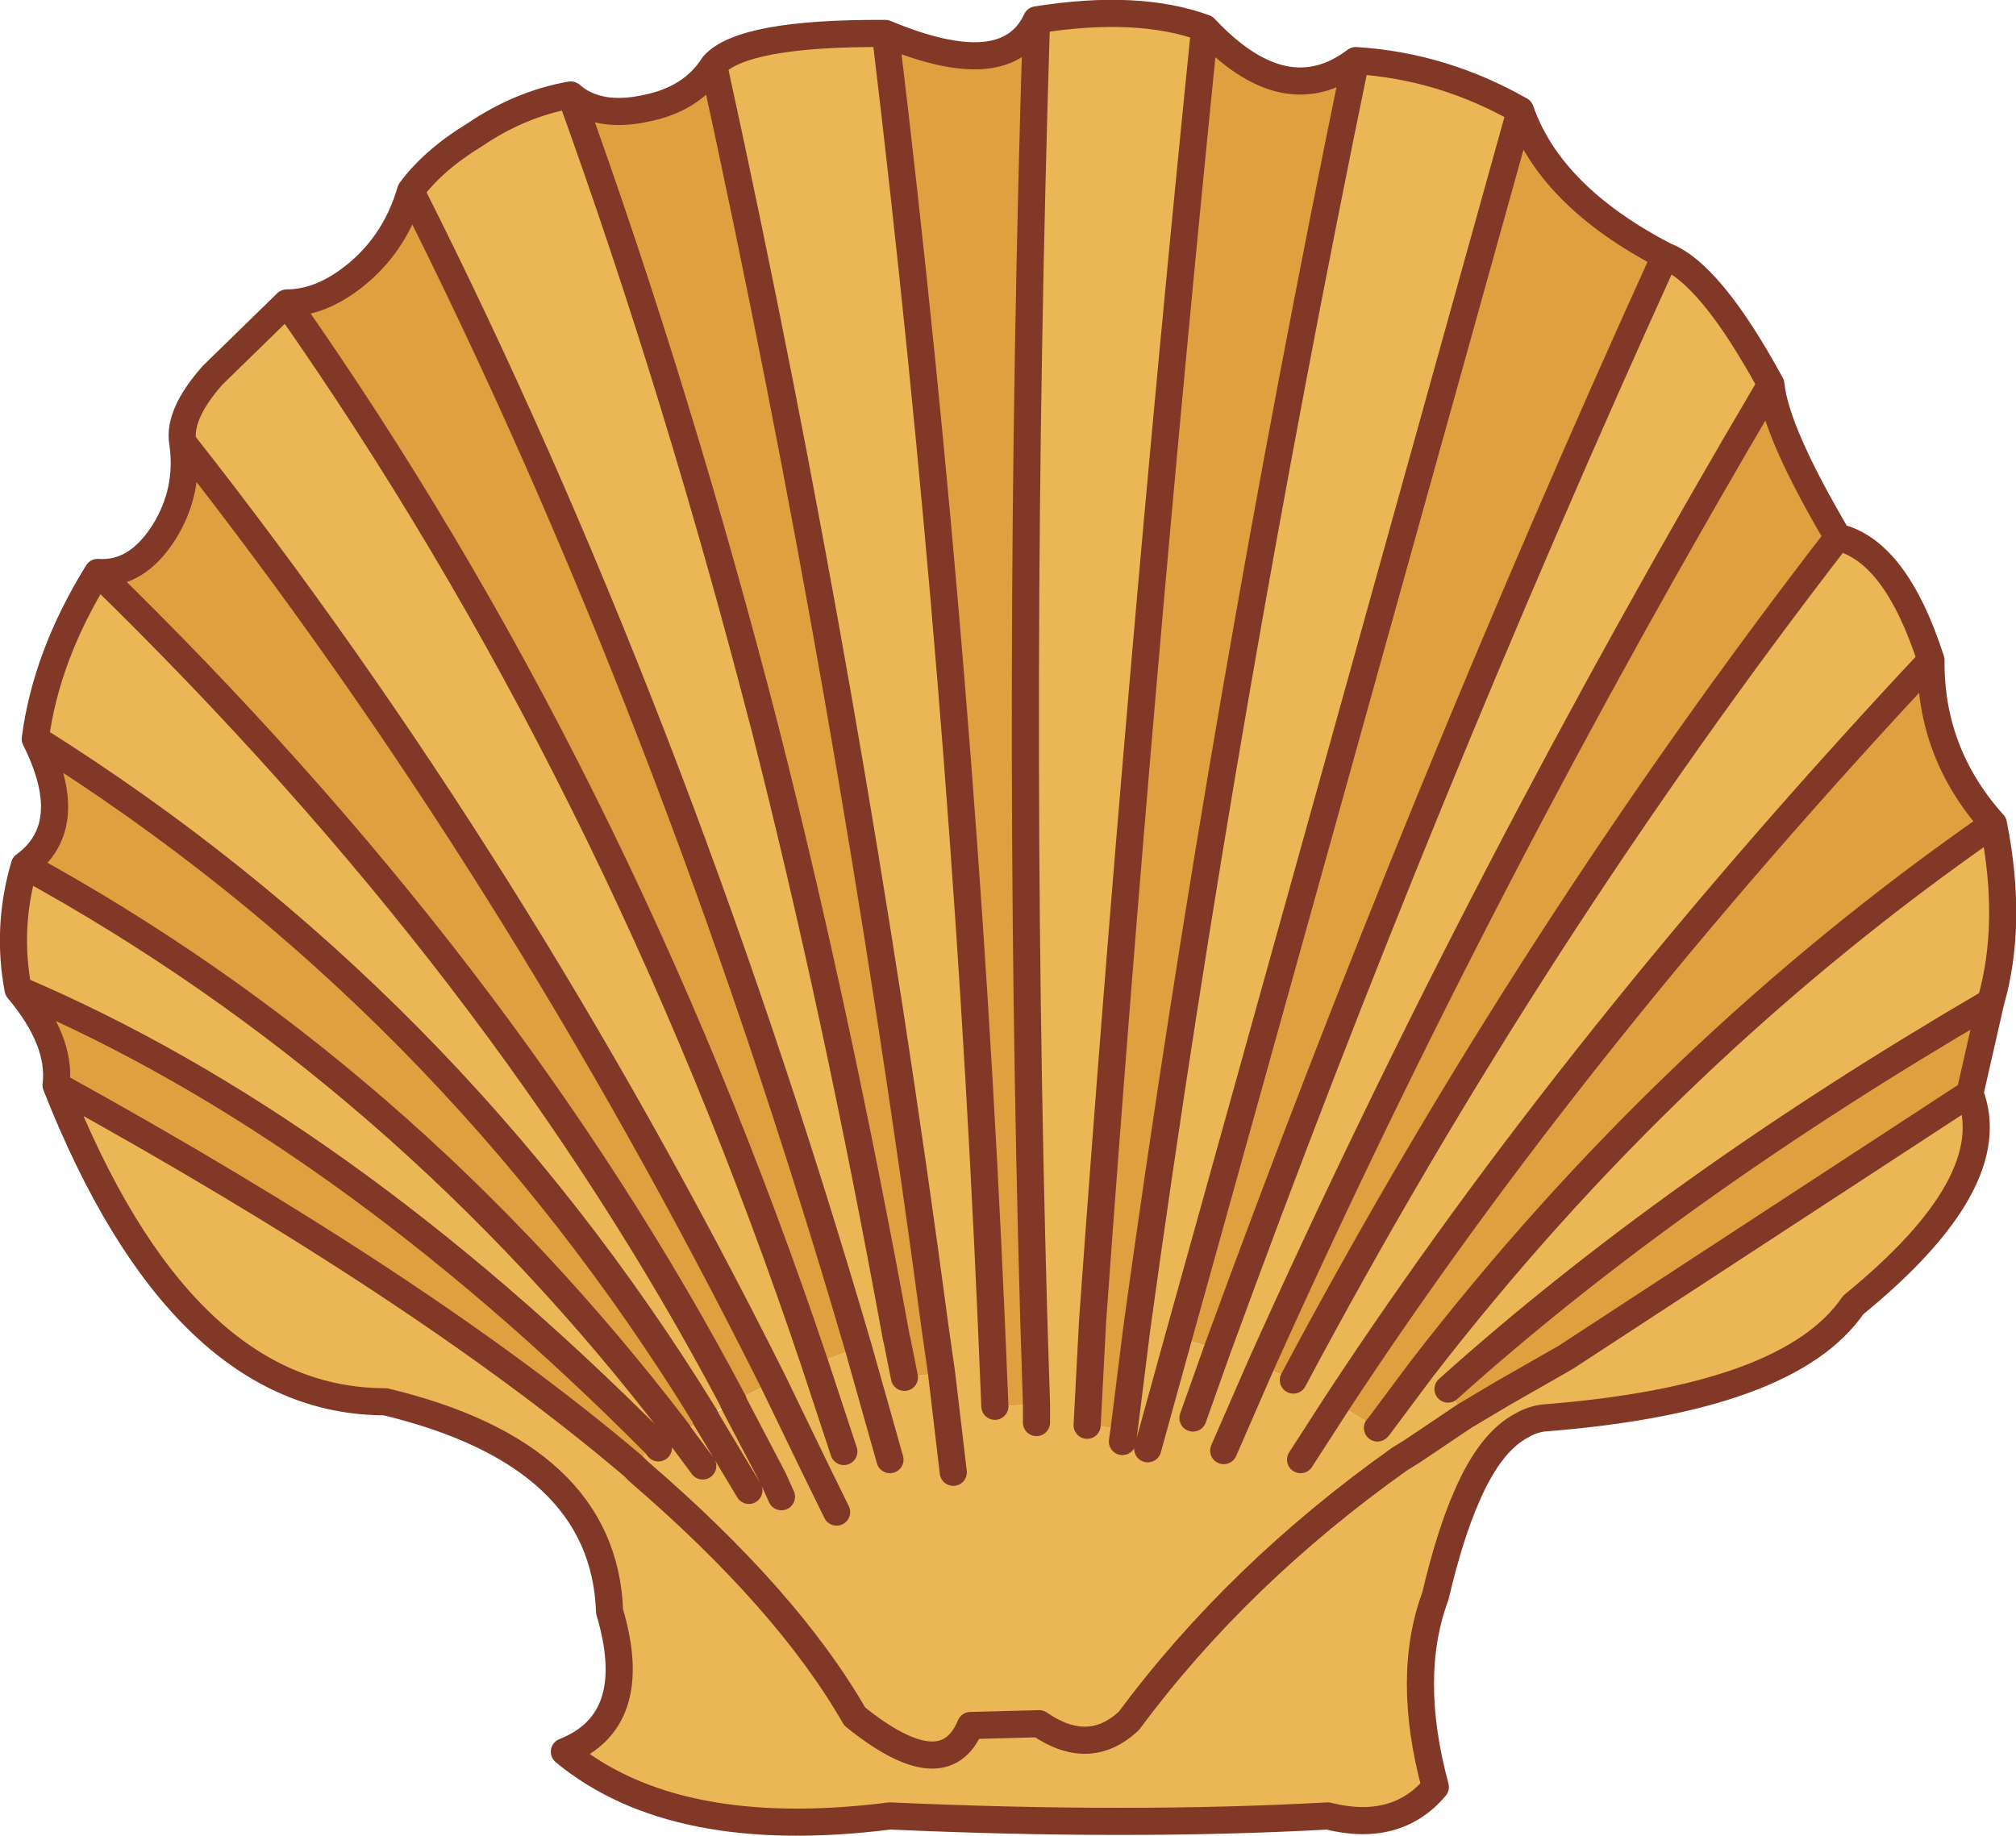 <?xml version="1.0" encoding="UTF-8" standalone="no"?>
<svg id="svg4641" xmlns:inkscape="http://www.inkscape.org/namespaces/inkscape" xmlns:rdf="http://www.w3.org/1999/02/22-rdf-syntax-ns#" xmlns="http://www.w3.org/2000/svg" sodipodi:docname="shell.svg" viewBox="0 0 111.45 101.5" version="1.1" xmlns:cc="http://creativecommons.org/ns#" xmlns:dc="http://purl.org/dc/elements/1.1/" inkscape:version="0.48.2 r9819" xmlns:sodipodi="http://sodipodi.sourceforge.net/DTD/sodipodi-0.dtd">

 <sodipodi:namedview id="namedview4651" bordercolor="#666666" inkscape:pageshadow="2" guidetolerance="10" pagecolor="#ffffff" gridtolerance="10" inkscape:window-maximized="0" inkscape:zoom="2.3251232" objecttolerance="10" borderopacity="1" inkscape:current-layer="svg4641" inkscape:cx="55.724998" inkscape:cy="50.75" inkscape:window-y="0" inkscape:window-x="0" inkscape:window-width="640" showgrid="false" inkscape:pageopacity="0" inkscape:window-height="480"/>
 <g id="g4643" transform="matrix(1.0, 0.0, 0.0, 1.0, -4.2, 52.55)">
  <path id="path4645" stroke="none" fill-rule="evenodd" d="M61.5-51.45q5.6-0.9,9.3,0.45-3.65,35.95-6.2,71.5l-0.3,5.75,2.05,0.2,0.7-5.6q4.75-34.4,12.1-70.05,4.8,0.3,9.1,2.75l-18.9,67.85,2.15,0.65-1.35,3.8,1.35-3.8q11.1-30.4,24.75-60.45,2.5,0.95,5.85,7.1-16,27.1-28.2,54.25l1.8,0.8q13.1-24.6,30.1-46.6,3.2,0.75,5.15,6.8-19.65,21-32.85,41.1l2.25,1.35,0.05-0.05,2.35-3.15q13.65-17.7,31.65-30.2,1.1,5.5-0.15,9.85-17.65,10.3-30,21.4l0.9,1.5,2.1-1.25,3.5-2,22.35-14.6q1.9,4.9-6.45,11.7-3.55,5.2-17.15,6.25-0.65,0.1-1.15,0.4-1.75,0.9-3.05,3.9-0.95,2.15-1.75,5.55-1.65,4.45,0,10.55-2.15,2.55-5.95,1.6-10.9,0.6-24.2,0-11.9,1.5-18-3.55,4.3-1.7,2.5-7.75-0.3-8.7-12.4-11.6-11.3,0-18.2-17.5,20.3,11.2,31.9,21.05l0.3,0.3q8.25,7.1,11.95,13.55,4.95,4,6.4,0.5l3.8-0.1q2.75,1.9,4.95-0.15,6.05-8.15,15-14.5l0.65-0.4,2.9-1.95-2.9,1.95-0.65,0.4q-8.95,6.35-15,14.5-2.2,2.05-4.95,0.15l-3.8,0.1q-1.45,3.5-6.4-0.5-3.7-6.45-11.95-13.55l-0.3-0.3,1.25-1.2q-17.5-17.6-35.25-25.15-0.65-3.45,0.35-6.85,21,11.5,36.15,31.35l-1.1,0.85,1.15-0.75,0.55-0.35,0.9-0.55,1.55-0.85q1.1-0.65,2.2-1.15-14.35-28.7-32.65-51.95-0.25-1.55,1.65-3.7l4.1-4q18.2,25.9,29.2,58.65l2.4-0.9,1.75,6.2-1.75-6.2q-10.35-35.4-24.75-63.95,1.25-1.7,3.55-3.1,2.5-1.7,5.3-2.2,5.95,16.45,10.75,35.05,3.95,15.55,7.25,33.65l0.05,0.2,0.4,2,2.05-0.25-0.35-2.45q-4.7-35.3-12.25-69.85,1.6-1.8,9.5-1.75,4.3,35.7,5.85,71.15l0.2,4.75,2.3-0.1-0.15-4.75q-1-35.2,0.15-71.8m-55.35,39.75q0.6-4.6,3.45-9.2,22.55,21.95,35.15,45.85l-1.55,0.85q-14.25-23.2-37.05-37.5m55.35,37.8v-1,1m6.15,1.45l1.7-6.15-1.7,6.15m4.2,0.1l2.05-4.7-2.05,4.7m-21,0.05l-1.6-4.85,1.6,4.85m-3.45,2.5l-0.45-1-2.2-4.2,2.2,4.2,0.45,1m9.5-1.35l-0.65-5.5,0.65,5.5m9.35-1.7l0.1-0.7-0.1,0.7m-20.65,2.7l-2.4-4,2.4,4m4.85,1.2l-1.25-2.55-2.25-4.65,2.25,4.65,1.25,2.55m-7.4-2.55l-1.3-1.75,1.3,1.75m33.05-0.35l2-3.1-2,3.1m-35.5-0.65l-0.15-0.2,0.15,0.2" fill="#ebb756"/>
  <path id="path4647" stroke="none" fill-rule="evenodd" d="M70.8-51q4.45,4.75,8.35,1.8-7.35,35.65-12.1,70.05l-0.7,5.6-2.05-0.2,0.3-5.75q2.55-35.55,6.2-71.5m17.45,4.55q1.65,4.75,8,8.05-13.65,30.05-24.75,60.45l-2.15-0.65,18.9-67.85m13.85,15.15q0.25,2.6,3.7,8.45-17,22-30.1,46.6l-1.8-0.8q12.2-27.15,28.2-54.25m8.85,15.25q-0.05,5.15,3.45,9.05-18,12.5-31.65,30.2l-2.35,3.15-0.05,0.05-2.25-1.35q13.2-20.1,32.85-41.1m3.3,18.9l-1.15,5.05-22.35,14.6-3.5,2-2.1,1.25-0.9-1.5q12.35-11.1,30-21.4m-106.95,4.6q0.3-2.45-2.1-5.3,17.75,7.55,35.25,25.15l-1.25,1.2q-11.6-9.85-31.9-21.05m-1.75-12.15q3-2.2,0.6-7,22.8,14.3,37.05,37.5l-0.9,0.6-0.55,0.35-0.05-0.1q-15.15-19.85-36.15-31.35m4.05-16.2q2.15,0.15,3.65-2.2,1.45-2.3,1.05-5,18.3,23.25,32.65,51.95-1.1,0.5-2.2,1.15v-0.05q-12.6-23.9-35.15-45.85m10.45-14.9q2,0,4-1.7,2.05-1.75,2.85-4.5,14.4,28.55,24.75,63.95l-2.4,0.9q-11-32.75-29.2-58.65m15.7-11.5q1.5,1.3,4.1,0.75,2.6-0.5,3.8-2.4,7.55,34.55,12.25,69.85l0.35,2.45-2.05,0.25-0.4-2-0.05-0.2q-3.3-18.1-7.25-33.65-4.8-18.6-10.75-35.05m17.4-3.4q6.7,2.8,8.35-0.75-1.15,36.6-0.15,71.8l0.15,4.75-2.3,0.1-0.2-4.75q-1.55-35.45-5.85-71.15" fill="#e1a040"/>
  <path id="path4649" stroke-linejoin="round" d="M61.5-51.45q5.6-0.9,9.3,0.45,4.45,4.75,8.35,1.8,4.8,0.3,9.1,2.75,1.65,4.75,8,8.05,2.5,0.95,5.85,7.1,0.25,2.6,3.7,8.45,3.2,0.75,5.15,6.8-0.05,5.15,3.45,9.05,1.1,5.5-0.15,9.85l-1.15,5.05q1.9,4.9-6.45,11.7-3.55,5.2-17.15,6.25-0.65,0.1-1.15,0.4-1.75,0.9-3.05,3.9-0.95,2.15-1.75,5.55-1.65,4.45,0,10.55-2.15,2.55-5.95,1.6-10.9,0.6-24.2,0-11.9,1.5-18-3.55,4.3-1.7,2.5-7.75-0.3-8.7-12.4-11.6-11.3,0-18.2-17.5,0.3-2.45-2.1-5.3-0.65-3.45,0.35-6.85,3-2.2,0.6-7,0.6-4.6,3.45-9.2,2.15,0.15,3.65-2.2,1.45-2.3,1.05-5-0.25-1.55,1.65-3.7l4.1-4q2,0,4-1.7,2.05-1.75,2.85-4.5,1.25-1.7,3.55-3.1,2.5-1.7,5.3-2.2,1.5,1.3,4.1,0.75,2.6-0.5,3.8-2.4,1.6-1.8,9.5-1.75,6.7,2.8,8.35-0.75-1.15,36.6-0.15,71.8l0.15,4.75v1m-7.3-2.5l-0.4-2-0.05-0.2q-3.3-18.1-7.25-33.65-4.8-18.6-10.75-35.05m77.35,55.2l-22.35,14.6-3.5,2-2.1,1.25-2.9,1.95-0.65,0.4q-8.95,6.35-15,14.5-2.2,2.05-4.95,0.15l-3.8,0.1q-1.45,3.5-6.4-0.5-3.7-6.45-11.95-13.55l-0.3-0.3q-11.6-9.85-31.9-21.05m76.95,16.8q12.35-11.1,30-21.4m-44.9,18.55l-1.7,6.15m6.25-4.6l-2.05,4.7m-22.6-4.8l1.6,4.85m-7.2-76.65q7.55,34.55,12.25,69.85l0.35,2.45,0.65,5.5m-12.15-3.85l2.2,4.2,0.45,1m-2.65-5.2v-0.05m2.2-1.1q-14.35-28.7-32.65-51.95m27.45,54.85l-0.05-0.1q-15.15-19.85-36.15-31.35m36.2,31.45l1.3,1.75m3.9-4.65l2.25,4.65,1.25,2.55m-7.25-5.2l2.4,4m20.75-3.4l-0.1,0.7m0.1-0.7l0.7-5.6q4.75-34.4,12.1-70.05m35.25,42.2q-18,12.5-31.65,30.2l-2.35,3.15-0.05,0.05m-2.25-1.35l-2,3.1m-24.45-6.2l1.75,6.2m17.4-79.15q-3.65,35.95-6.2,71.5l-0.3,5.75m-11.15-76.95q4.3,35.7,5.85,71.15l0.2,4.75m12.3-3.15l-1.35,3.8m-64.95-23.7q17.75,7.55,35.25,25.15l0.15,0.2m-13.7-69.5q14.4,28.55,24.75,63.95m-31.6-57.75q18.2,25.9,29.2,58.65m-43.1-34.55q22.8,14.3,37.05,37.5m-33.6-46.7q22.55,21.95,35.15,45.85m33.35,0.1q13.2-20.1,32.85-41.1m-5.15-6.8q-17,22-30.1,46.6m26.4-55.05q-16,27.1-28.2,54.25m22.35-61.35q-13.65,30.05-24.75,60.45m16.75-68.5l-18.9,67.85" stroke="#823826" stroke-linecap="round" stroke-width="1.5" fill="none"/>
 </g>
</svg>
